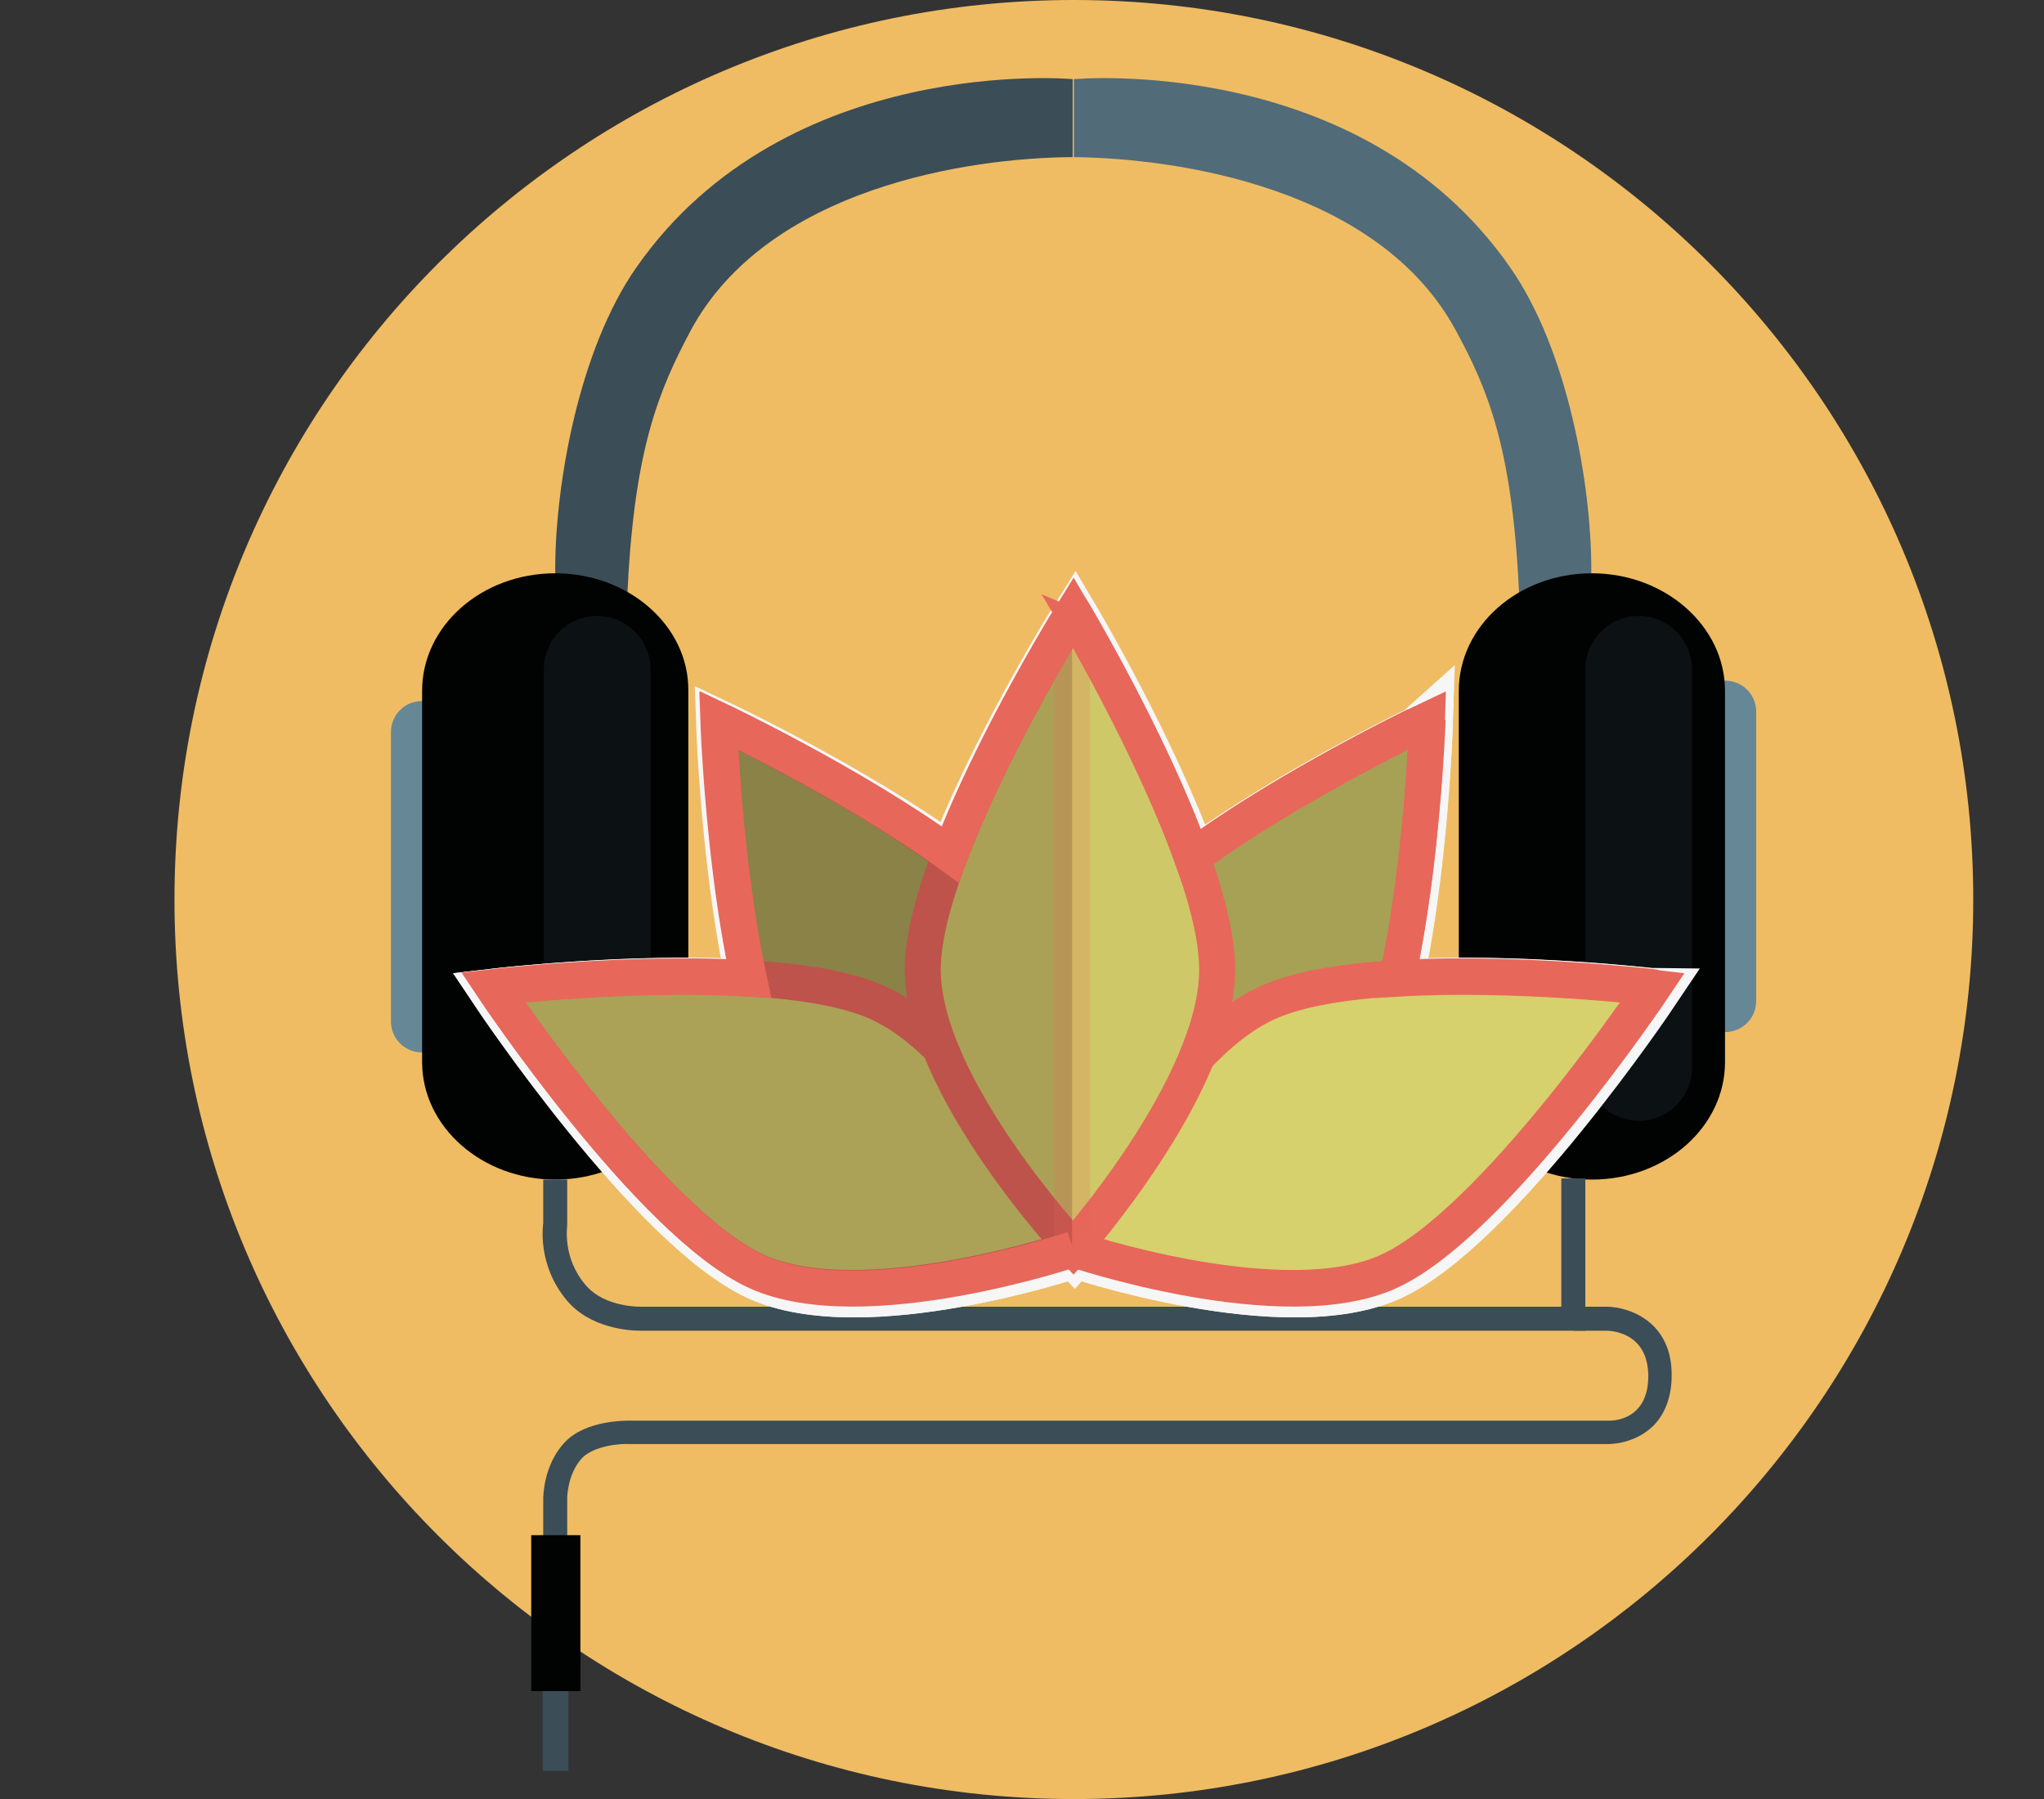 <?xml version="1.0" encoding="utf-8"?>
<!-- Generator: Adobe Illustrator 19.2.1, SVG Export Plug-In . SVG Version: 6.00 Build 0)  -->
<svg version="1.1" id="Calque_1" xmlns="http://www.w3.org/2000/svg" xmlns:xlink="http://www.w3.org/1999/xlink" x="0px" y="0px"
	 viewBox="0 0 340.9 300" style="enable-background:new 0 0 340.9 300;" xml:space="preserve">
<rect x="0" y="0" width="340.9" height="300" fill="#333333" stroke="none"/>
<style type="text/css">
	.st0{fill:#EFBC64;}
	.st1{fill:#3B4D57;}
	.st2{fill:#516B78;}
	.st3{fill:#668796;}
	.st4{fill:#010202;}
	.st5{opacity:0.2;fill:#3B4D57;}
	.st6{fill:#F6F6F6;stroke:#F6F6F6;stroke-width:8;stroke-miterlimit:10;}
	.st7{opacity:0.2;clip-path:url(#SVGID_2_);fill:#F6F6F6;stroke:#F6F6F6;stroke-width:8;stroke-miterlimit:10;}
	.st8{fill:#A6A155;stroke:#E7675A;stroke-width:6;stroke-miterlimit:10;}
	.st9{fill:#CFC869;stroke:#E7675A;stroke-width:6;stroke-miterlimit:10;}
	.st10{fill:#D6D06D;stroke:#E7675A;stroke-width:6;stroke-miterlimit:10;}
	.st11{fill:#CFC868;stroke:#E7675A;stroke-width:6;stroke-miterlimit:10;}
	.st12{opacity:0.2;clip-path:url(#SVGID_4_);fill:#190810;stroke:#E7675A;stroke-width:6;stroke-miterlimit:10;}
</style>
<path class="st0" d="M179.1,0c-82.8,0-150,67.2-150,150c0,82.8,67.2,150,150,150c82.8,0,150-67.2,150-150
	C329.1,67.2,261.9,0,179.1,0z"/>
<g>
	<path class="st1" d="M106.2,44.5c-9.7,13.8-13.6,36.4-13.6,50.4c0,29.9,0.3,47.2,0.3,47.2l12.6,0.7c0,0-2-22.2-0.8-45
		c1.2-23.2,5.2-32.7,10.5-42.7c12.8-23.7,46.2-28.8,63.7-28.9v-13C179.1,13.2,131.2,8.8,106.2,44.5z"/>
	<path class="st2" d="M179.1,13.2v13c17.5,0.2,50.9,5.2,63.7,28.9c5.4,9.9,9.3,19.5,10.5,42.7c1.2,22.8-0.8,45-0.8,45l12.6-0.7
		c0,0,0.3-17.3,0.3-47.2c0-14-3.9-36.6-13.6-50.4C226.9,8.8,179.1,13.2,179.1,13.2z"/>
	<path class="st3" d="M70.4,116.9c-2.9,0-5.2,2.3-5.2,5.2v48.2c0,2.9,2.3,5.2,5.2,5.2c2.9,0,5.2-2.3,5.2-5.2v-48.2
		C75.6,119.2,73.3,116.9,70.4,116.9z"/>
	<path class="st3" d="M287.7,113.5c-2.9,0-5.2,2.3-5.2,5.2v48.2c0,2.9,2.3,5.2,5.2,5.2c2.9,0,5.2-2.3,5.2-5.2v-48.2
		C292.9,115.8,290.6,113.5,287.7,113.5z"/>
	<path class="st4" d="M92.6,95.6c-12.3,0-22.2,8.8-22.2,19.6v61.9c0,10.8,10,19.6,22.2,19.6c12.3,0,22.2-8.8,22.2-19.6v-61.9
		C114.9,104.4,104.9,95.6,92.6,95.6z"/>
	<path class="st4" d="M265.5,95.6c-12.3,0-22.2,8.8-22.2,19.6v61.9c0,10.8,10,19.6,22.2,19.6c12.3,0,22.2-8.8,22.2-19.6v-61.9
		C287.7,104.4,277.7,95.6,265.5,95.6z"/>
	<path class="st1" d="M260.4,217.9l-153.1,0c-0.1,0-6.4,0.3-9.7-3.7c-3.8-4.5-3-9.5-3-10l0-7.5h-4l0,7.2c0,0.3-1.1,6.9,3.9,12.9
		c3.9,4.7,10.4,5.1,12.3,5.1c0.3,0,0.5,0,0.6,0l157,0v-25.4h-4V217.9z"/>
	<path class="st1" d="M267.9,217.9h-5.5v4h5.5c0.7,0,7,0.2,7,7.6c0,7-5.4,7.4-6.4,7.4H105.1c-0.7,0-7.3-0.1-10.8,3.5
		c-3.7,3.8-3.7,9.3-3.7,9.5v8.1h4v-8.2c0,0,0-4,2.5-6.7c2-2,6.3-2.4,7.9-2.3h163.3c0.2,0,4.3,0,7.4-3c2-2,3.1-4.9,3.1-8.4
		C278.9,220.4,271.7,217.9,267.9,217.9z"/>
	<rect x="88.6" y="256" class="st4" width="8.2" height="26"/>
	<rect x="90.5" y="282" class="st1" width="4.3" height="13.3"/>
	<path class="st5" d="M99.6,102.7c-4.9,0-8.9,4-8.9,8.9v66.4c0,4.9,4,8.9,8.9,8.9c4.9,0,8.9-4,8.9-8.9v-66.4
		C108.5,106.7,104.5,102.7,99.6,102.7z"/>
	<path class="st5" d="M273.3,102.7c-4.9,0-8.9,4-8.9,8.9v66.4c0,4.9,4,8.9,8.9,8.9c4.9,0,8.9-4,8.9-8.9v-66.4
		C282.2,106.7,278.2,102.7,273.3,102.7z"/>
	<g>
		<path class="st6" d="M120.1,120.9c0,0,1.6,47.4,12.4,63.5c10.8,16.1,46.7,24.6,46.7,24.6s4.9-35.8-5.9-51.9
			C162.4,140.9,120.1,120.9,120.1,120.9z"/>
		<path class="st6" d="M146.7,168.1c-17.7-8-64.2-2.6-64.2-2.6s26.3,39.4,44,47.4c17.7,8,52.7-3.8,52.7-3.8S164.4,176.1,146.7,168.1
			z"/>
		<path class="st6" d="M185.1,157.1c-10.8,16.2-5.9,51.9-5.9,51.9s35.9-8.4,46.7-24.6c10.8-16.2,12.4-63.5,12.4-63.5
			S196,140.9,185.1,157.1z"/>
		<path class="st6" d="M211.7,168.1c-17.7,8-32.5,41-32.5,41s34.9,11.8,52.6,3.8c17.7-8,44.1-47.4,44.1-47.4
			S229.4,160.1,211.7,168.1z"/>
		<path class="st6" d="M154.1,162.6c0,19.5,25.1,46.4,25.1,46.4s24-27,24-46.4c0-19.5-24-59.6-24-59.6S154.1,143.1,154.1,162.6z"/>
		<g>
			<defs>
				<path id="SVGID_1_" d="M233.3,164c4.3-19.5,5-43.1,5-43.1s-22.8,10.8-39.2,22.9c-6.9-19.2-19.8-40.9-19.8-40.9
					s-13.3,21.3-20.5,40.4c-16.4-11.9-38.6-22.4-38.6-22.4s0.8,23.5,5,43.1c-19.8-1.2-42.6,1.5-42.6,1.5s26.3,39.4,44,47.4
					c17.7,8,52.7-3.8,52.7-3.8s0,0,0-0.1c0,0,0,0,0,0s0,0,0,0c0,0,0,0,0,0l0,0c0,0,0,0.1,0,0.1s34.9,11.8,52.6,3.8
					c17.7-8,44.1-47.4,44.1-47.4S253,162.8,233.3,164z"/>
			</defs>
			<use xlink:href="#SVGID_1_"  style="overflow:visible;fill:#F6F6F6;"/>
			<clipPath id="SVGID_2_">
				<use xlink:href="#SVGID_1_"  style="overflow:visible;"/>
			</clipPath>
			<rect x="79.2" y="101" class="st7" width="99.9" height="147.3"/>
			<use xlink:href="#SVGID_1_"  style="overflow:visible;fill:none;stroke:#F6F6F6;stroke-width:8;stroke-miterlimit:10;"/>
		</g>
	</g>
	<g>
		<path class="st8" d="M119.8,120.1c0,0,1.6,47.4,12.4,63.5c10.8,16.1,46.7,24.6,46.7,24.6s4.9-35.8-5.9-51.9
			C162.1,140.1,119.8,120.1,119.8,120.1z"/>
		<path class="st9" d="M146.4,167.2c-17.7-8-64.2-2.6-64.2-2.6s26.3,39.4,44,47.4c17.7,8,52.7-3.8,52.7-3.8S164.2,175.2,146.4,167.2
			z"/>
		<path class="st8" d="M184.9,156.2c-10.8,16.2-5.9,51.9-5.9,51.9s35.9-8.4,46.7-24.6c10.8-16.2,12.4-63.5,12.4-63.5
			S195.7,140.1,184.9,156.2z"/>
		<path class="st10" d="M211.4,167.2c-17.7,8-32.5,41-32.5,41s34.9,11.8,52.6,3.8c17.7-8,44.1-47.4,44.1-47.4
			S229.1,159.2,211.4,167.2z"/>
		<path class="st11" d="M153.9,161.7c0,19.5,25.1,46.4,25.1,46.4s24-27,24-46.4c0-19.5-24-59.6-24-59.6S153.9,142.3,153.9,161.7z"/>
		<g>
			<defs>
				<path id="SVGID_3_" d="M233,163.2c4.3-19.5,5-43.1,5-43.1s-22.8,10.8-39.2,22.9c-6.9-19.2-19.8-40.9-19.8-40.9
					s-13.3,21.3-20.5,40.4c-16.4-11.9-38.6-22.4-38.6-22.4s0.8,23.5,5,43.1c-19.8-1.2-42.6,1.5-42.6,1.5s26.3,39.4,44,47.4
					c17.7,8,52.7-3.8,52.7-3.8s0,0,0-0.1c0,0,0,0,0,0s0,0,0,0c0,0,0,0,0,0l0,0c0,0,0,0.1,0,0.1s34.9,11.8,52.6,3.8
					c17.7-8,44.1-47.4,44.1-47.4S252.8,162,233,163.2z"/>
			</defs>
			<clipPath id="SVGID_4_">
				<use xlink:href="#SVGID_3_"  style="overflow:visible;"/>
			</clipPath>
			<rect x="78.9" y="100.1" class="st12" width="99.9" height="147.3"/>
			<use xlink:href="#SVGID_3_"  style="overflow:visible;fill:none;stroke:#E7675A;stroke-width:6;stroke-miterlimit:10;"/>
		</g>
	</g>
</g>
</svg>
